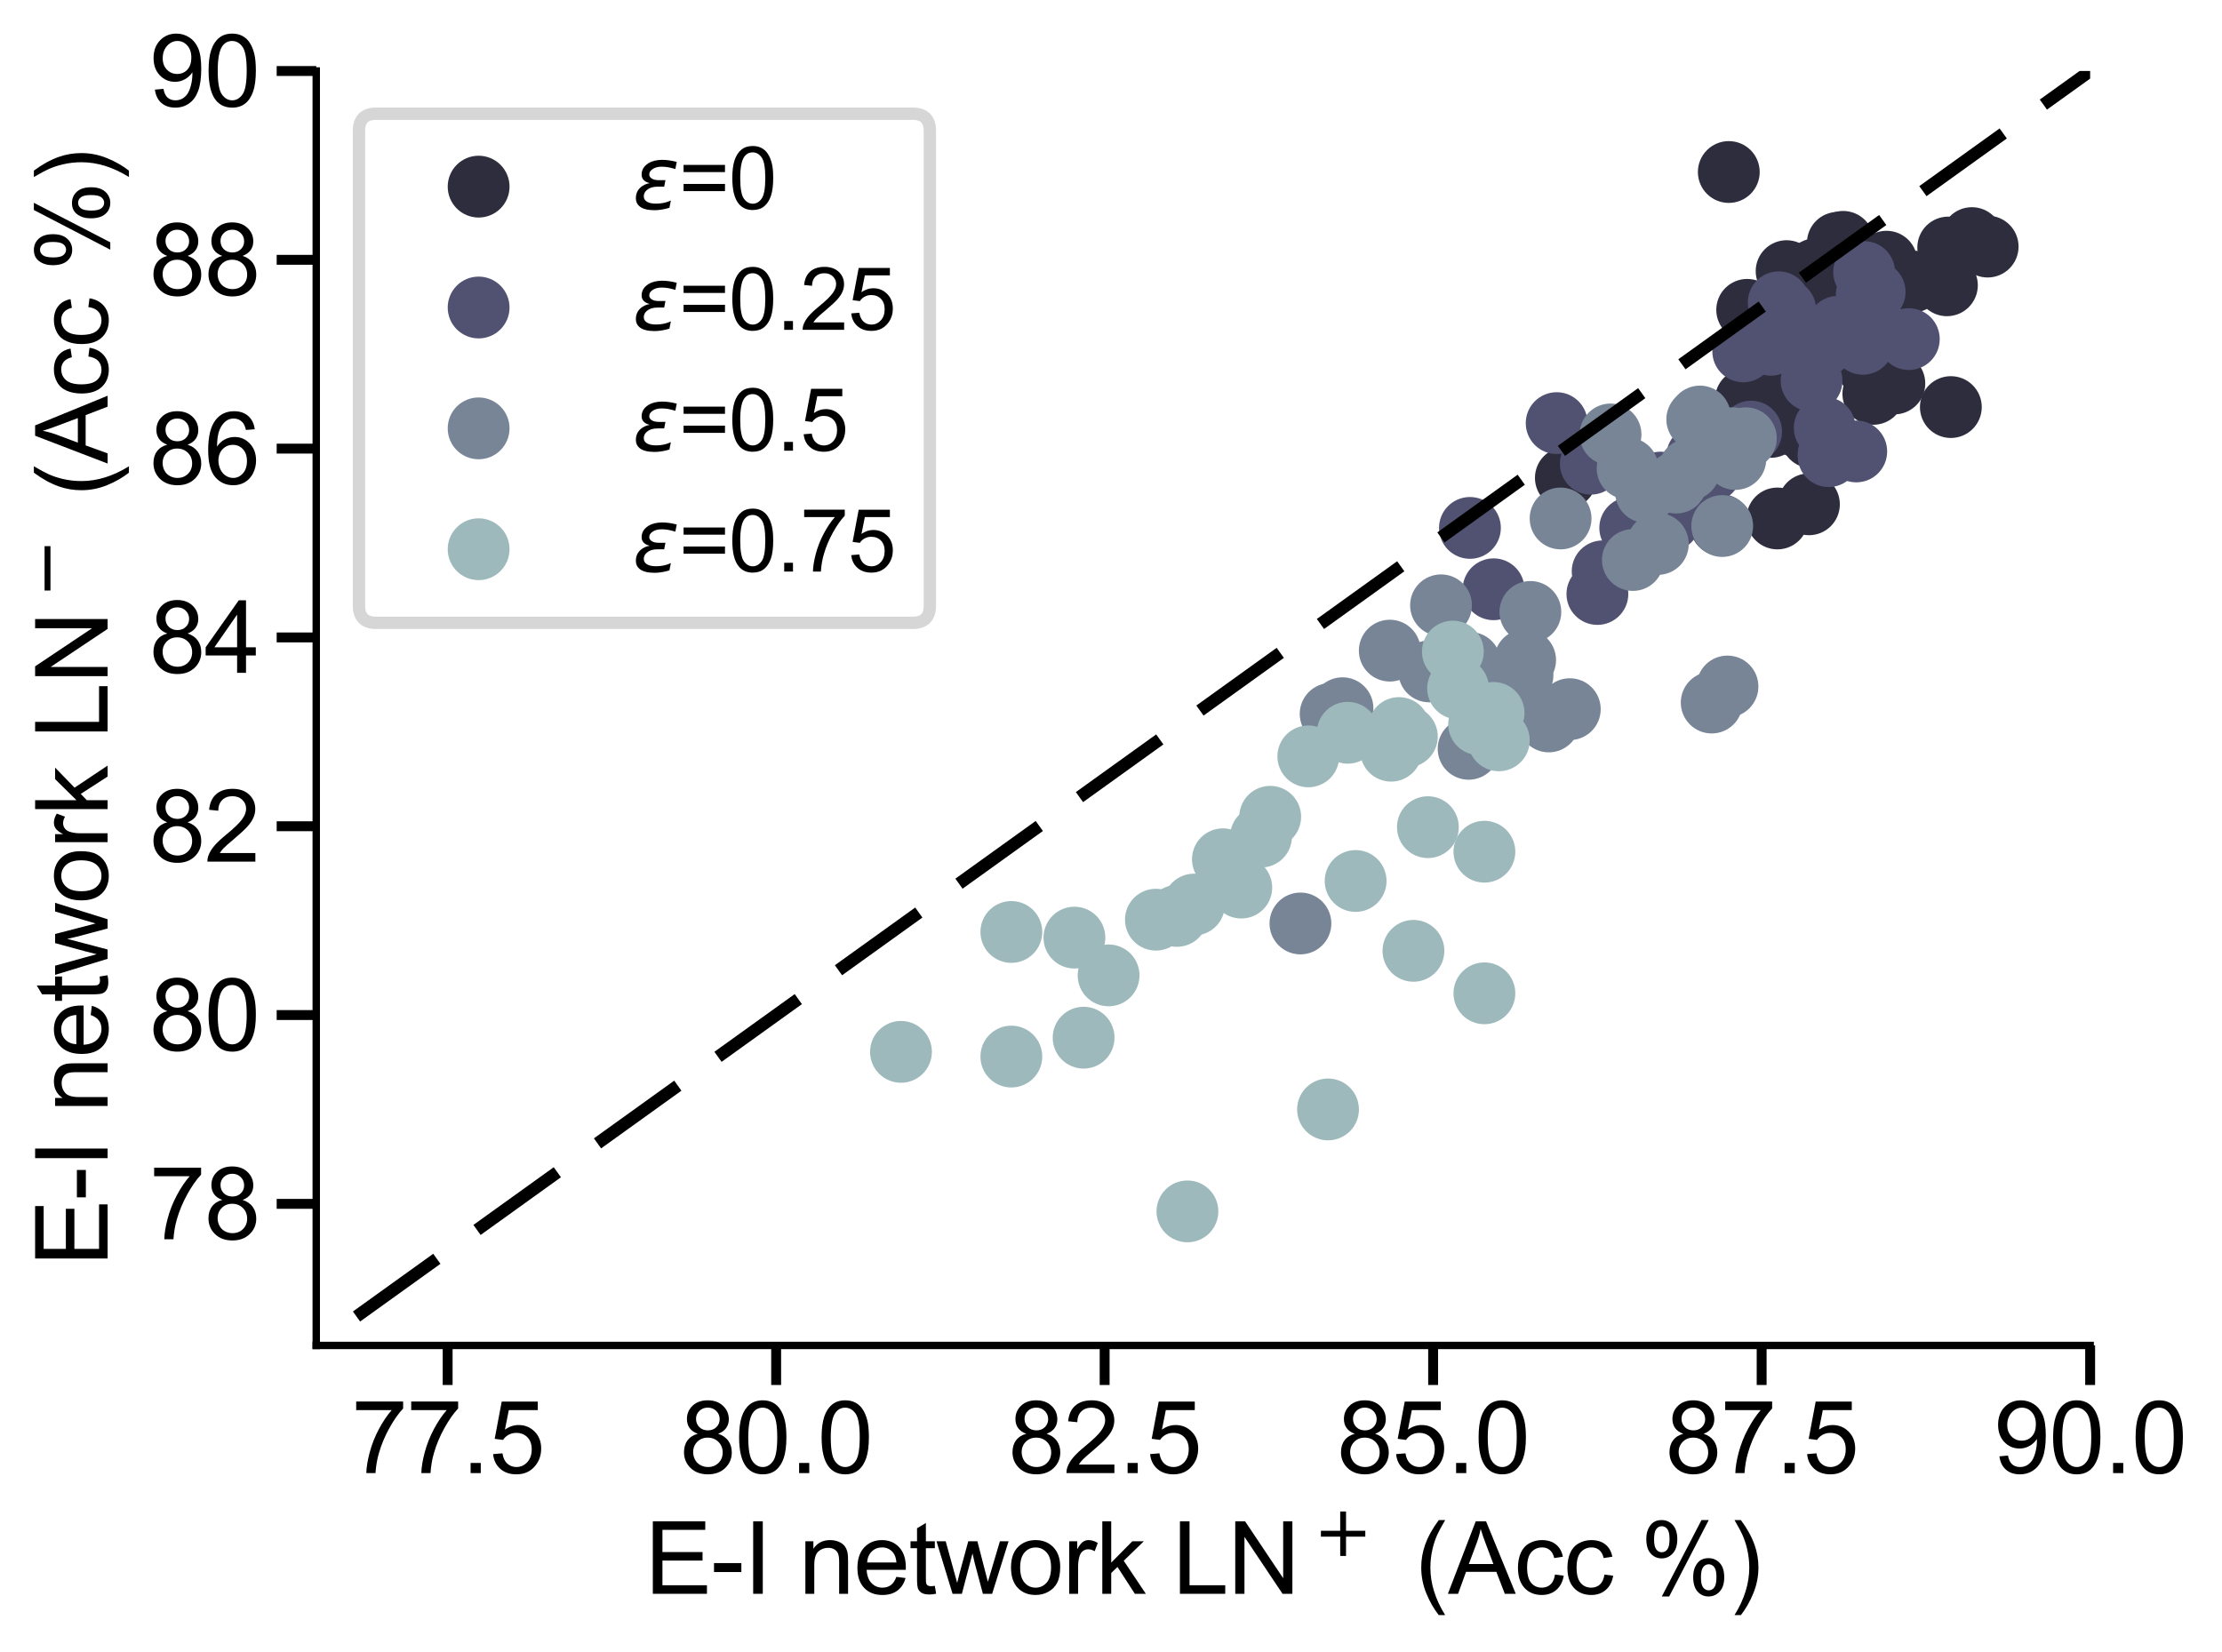 <?xml version="1.0" encoding="utf-8" standalone="no"?>
<!DOCTYPE svg PUBLIC "-//W3C//DTD SVG 1.1//EN"
  "http://www.w3.org/Graphics/SVG/1.1/DTD/svg11.dtd">
<svg xmlns:xlink="http://www.w3.org/1999/xlink" width="449.28pt" height="334.08pt" viewBox="0 0 449.28 334.08" xmlns="http://www.w3.org/2000/svg" version="1.1">
 <defs>
  <style type="text/css">*{stroke-linejoin: round; stroke-linecap: butt}</style>
 </defs>
 <g id="figure_1">
  <g id="patch_1">
   <path d="M 0 334.08 
L 449.28 334.08 
L 449.28 0 
L 0 0 
z
" style="fill: #ffffff"/>
  </g>
  <g id="axes_1">
   <g id="patch_2">
    <path d="M 63.944 272.089 
L 422.619 272.089 
L 422.619 14.358 
L 63.944 14.358 
z
" style="fill: #ffffff"/>
   </g>
   <g id="PathCollection_1">
    <defs>
     <path id="m71067074e0" d="M 0 5 
C 1.326 5 2.598 4.473 3.536 3.536 
C 4.473 2.598 5 1.326 5 0 
C 5 -1.326 4.473 -2.598 3.536 -3.536 
C 2.598 -4.473 1.326 -5 0 -5 
C -1.326 -5 -2.598 -4.473 -3.536 -3.536 
C -4.473 -2.598 -5 -1.326 -5 0 
C -5 1.326 -4.473 2.598 -3.536 3.536 
C -2.598 4.473 -1.326 5 0 5 
z
" style="stroke: #2d2d3e; stroke-width: 2.5"/>
    </defs>
    <g clip-path="url(#p2027bf8718)">
     <use xlink:href="#m71067074e0" x="349.556" y="34.785" style="fill: #2d2d3e; stroke: #2d2d3e; stroke-width: 2.5"/>
    </g>
   </g>
   <g id="PathCollection_2">
    <g clip-path="url(#p2027bf8718)">
     <use xlink:href="#m71067074e0" x="398.707" y="48.149" style="fill: #2d2d3e; stroke: #2d2d3e; stroke-width: 2.5"/>
    </g>
   </g>
   <g id="PathCollection_3">
    <g clip-path="url(#p2027bf8718)">
     <use xlink:href="#m71067074e0" x="372.67" y="48.913" style="fill: #2d2d3e; stroke: #2d2d3e; stroke-width: 2.5"/>
    </g>
   </g>
   <g id="PathCollection_4">
    <g clip-path="url(#p2027bf8718)">
     <use xlink:href="#m71067074e0" x="371.607" y="49.104" style="fill: #2d2d3e; stroke: #2d2d3e; stroke-width: 2.5"/>
    </g>
   </g>
   <g id="PathCollection_5">
    <g clip-path="url(#p2027bf8718)">
     <use xlink:href="#m71067074e0" x="401.896" y="49.867" style="fill: #2d2d3e; stroke: #2d2d3e; stroke-width: 2.5"/>
    </g>
   </g>
   <g id="PathCollection_6">
    <g clip-path="url(#p2027bf8718)">
     <use xlink:href="#m71067074e0" x="393.925" y="50.058" style="fill: #2d2d3e; stroke: #2d2d3e; stroke-width: 2.5"/>
    </g>
   </g>
   <g id="PathCollection_7">
    <g clip-path="url(#p2027bf8718)">
     <use xlink:href="#m71067074e0" x="381.438" y="52.922" style="fill: #2d2d3e; stroke: #2d2d3e; stroke-width: 2.5"/>
    </g>
   </g>
   <g id="PathCollection_8">
    <g clip-path="url(#p2027bf8718)">
     <use xlink:href="#m71067074e0" x="367.091" y="54.449" style="fill: #2d2d3e; stroke: #2d2d3e; stroke-width: 2.5"/>
    </g>
   </g>
   <g id="PathCollection_9">
    <g clip-path="url(#p2027bf8718)">
     <use xlink:href="#m71067074e0" x="361.246" y="54.831" style="fill: #2d2d3e; stroke: #2d2d3e; stroke-width: 2.5"/>
    </g>
   </g>
   <g id="PathCollection_10">
    <g clip-path="url(#p2027bf8718)">
     <use xlink:href="#m71067074e0" x="381.704" y="56.549" style="fill: #2d2d3e; stroke: #2d2d3e; stroke-width: 2.5"/>
    </g>
   </g>
   <g id="PathCollection_11">
    <g clip-path="url(#p2027bf8718)">
     <use xlink:href="#m71067074e0" x="386.752" y="56.931" style="fill: #2d2d3e; stroke: #2d2d3e; stroke-width: 2.5"/>
    </g>
   </g>
   <g id="PathCollection_12">
    <g clip-path="url(#p2027bf8718)">
     <use xlink:href="#m71067074e0" x="393.659" y="57.695" style="fill: #2d2d3e; stroke: #2d2d3e; stroke-width: 2.5"/>
    </g>
   </g>
   <g id="PathCollection_13">
    <g clip-path="url(#p2027bf8718)">
     <use xlink:href="#m71067074e0" x="372.139" y="62.086" style="fill: #2d2d3e; stroke: #2d2d3e; stroke-width: 2.5"/>
    </g>
   </g>
   <g id="PathCollection_14">
    <g clip-path="url(#p2027bf8718)">
     <use xlink:href="#m71067074e0" x="353.275" y="62.659" style="fill: #2d2d3e; stroke: #2d2d3e; stroke-width: 2.5"/>
    </g>
   </g>
   <g id="PathCollection_15">
    <g clip-path="url(#p2027bf8718)">
     <use xlink:href="#m71067074e0" x="377.984" y="74.686" style="fill: #2d2d3e; stroke: #2d2d3e; stroke-width: 2.5"/>
    </g>
   </g>
   <g id="PathCollection_16">
    <g clip-path="url(#p2027bf8718)">
     <use xlink:href="#m71067074e0" x="363.637" y="76.022" style="fill: #2d2d3e; stroke: #2d2d3e; stroke-width: 2.5"/>
    </g>
   </g>
   <g id="PathCollection_17">
    <g clip-path="url(#p2027bf8718)">
     <use xlink:href="#m71067074e0" x="355.932" y="76.404" style="fill: #2d2d3e; stroke: #2d2d3e; stroke-width: 2.5"/>
    </g>
   </g>
   <g id="PathCollection_18">
    <g clip-path="url(#p2027bf8718)">
     <use xlink:href="#m71067074e0" x="383.032" y="77.55" style="fill: #2d2d3e; stroke: #2d2d3e; stroke-width: 2.5"/>
    </g>
   </g>
   <g id="PathCollection_19">
    <g clip-path="url(#p2027bf8718)">
     <use xlink:href="#m71067074e0" x="363.903" y="77.741" style="fill: #2d2d3e; stroke: #2d2d3e; stroke-width: 2.5"/>
    </g>
   </g>
   <g id="PathCollection_20">
    <g clip-path="url(#p2027bf8718)">
     <use xlink:href="#m71067074e0" x="378.781" y="79.65" style="fill: #2d2d3e; stroke: #2d2d3e; stroke-width: 2.5"/>
    </g>
   </g>
   <g id="PathCollection_21">
    <g clip-path="url(#p2027bf8718)">
     <use xlink:href="#m71067074e0" x="353.009" y="80.795" style="fill: #2d2d3e; stroke: #2d2d3e; stroke-width: 2.5"/>
    </g>
   </g>
   <g id="PathCollection_22">
    <g clip-path="url(#p2027bf8718)">
     <use xlink:href="#m71067074e0" x="363.371" y="81.559" style="fill: #2d2d3e; stroke: #2d2d3e; stroke-width: 2.5"/>
    </g>
   </g>
   <g id="PathCollection_23">
    <g clip-path="url(#p2027bf8718)">
     <use xlink:href="#m71067074e0" x="394.456" y="82.323" style="fill: #2d2d3e; stroke: #2d2d3e; stroke-width: 2.5"/>
    </g>
   </g>
   <g id="PathCollection_24">
    <g clip-path="url(#p2027bf8718)">
     <use xlink:href="#m71067074e0" x="358.058" y="86.332" style="fill: #2d2d3e; stroke: #2d2d3e; stroke-width: 2.5"/>
    </g>
   </g>
   <g id="PathCollection_25">
    <g clip-path="url(#p2027bf8718)">
     <use xlink:href="#m71067074e0" x="363.637" y="86.332" style="fill: #2d2d3e; stroke: #2d2d3e; stroke-width: 2.5"/>
    </g>
   </g>
   <g id="PathCollection_26">
    <g clip-path="url(#p2027bf8718)">
     <use xlink:href="#m71067074e0" x="366.294" y="88.432" style="fill: #2d2d3e; stroke: #2d2d3e; stroke-width: 2.5"/>
    </g>
   </g>
   <g id="PathCollection_27">
    <g clip-path="url(#p2027bf8718)">
     <use xlink:href="#m71067074e0" x="316.611" y="96.641" style="fill: #2d2d3e; stroke: #2d2d3e; stroke-width: 2.5"/>
    </g>
   </g>
   <g id="PathCollection_28">
    <g clip-path="url(#p2027bf8718)">
     <use xlink:href="#m71067074e0" x="343.71" y="97.596" style="fill: #2d2d3e; stroke: #2d2d3e; stroke-width: 2.5"/>
    </g>
   </g>
   <g id="PathCollection_29">
    <g clip-path="url(#p2027bf8718)">
     <use xlink:href="#m71067074e0" x="365.762" y="101.987" style="fill: #2d2d3e; stroke: #2d2d3e; stroke-width: 2.5"/>
    </g>
   </g>
   <g id="PathCollection_30">
    <g clip-path="url(#p2027bf8718)">
     <use xlink:href="#m71067074e0" x="359.386" y="104.85" style="fill: #2d2d3e; stroke: #2d2d3e; stroke-width: 2.5"/>
    </g>
   </g>
   <g id="PathCollection_31">
    <defs>
     <path id="m9e69bc0f72" d="M 0 5 
C 1.326 5 2.598 4.473 3.536 3.536 
C 4.473 2.598 5 1.326 5 0 
C 5 -1.326 4.473 -2.598 3.536 -3.536 
C 2.598 -4.473 1.326 -5 0 -5 
C -1.326 -5 -2.598 -4.473 -3.536 -3.536 
C -4.473 -2.598 -5 -1.326 -5 0 
C -5 1.326 -4.473 2.598 -3.536 3.536 
C -2.598 4.473 -1.326 5 0 5 
z
" style="stroke: #515171; stroke-width: 2.5"/>
    </defs>
    <g clip-path="url(#p2027bf8718)">
     <use xlink:href="#m9e69bc0f72" x="376.921" y="55.022" style="fill: #515171; stroke: #515171; stroke-width: 2.5"/>
    </g>
   </g>
   <g id="PathCollection_32">
    <g clip-path="url(#p2027bf8718)">
     <use xlink:href="#m9e69bc0f72" x="379.047" y="59.031" style="fill: #515171; stroke: #515171; stroke-width: 2.5"/>
    </g>
   </g>
   <g id="PathCollection_33">
    <g clip-path="url(#p2027bf8718)">
     <use xlink:href="#m9e69bc0f72" x="377.453" y="59.604" style="fill: #515171; stroke: #515171; stroke-width: 2.5"/>
    </g>
   </g>
   <g id="PathCollection_34">
    <g clip-path="url(#p2027bf8718)">
     <use xlink:href="#m9e69bc0f72" x="359.652" y="61.131" style="fill: #515171; stroke: #515171; stroke-width: 2.5"/>
    </g>
   </g>
   <g id="PathCollection_35">
    <g clip-path="url(#p2027bf8718)">
     <use xlink:href="#m9e69bc0f72" x="360.98" y="62.659" style="fill: #515171; stroke: #515171; stroke-width: 2.5"/>
    </g>
   </g>
   <g id="PathCollection_36">
    <g clip-path="url(#p2027bf8718)">
     <use xlink:href="#m9e69bc0f72" x="371.607" y="66.095" style="fill: #515171; stroke: #515171; stroke-width: 2.5"/>
    </g>
   </g>
   <g id="PathCollection_37">
    <g clip-path="url(#p2027bf8718)">
     <use xlink:href="#m9e69bc0f72" x="385.954" y="68.577" style="fill: #515171; stroke: #515171; stroke-width: 2.5"/>
    </g>
   </g>
   <g id="PathCollection_38">
    <g clip-path="url(#p2027bf8718)">
     <use xlink:href="#m9e69bc0f72" x="376.655" y="69.531" style="fill: #515171; stroke: #515171; stroke-width: 2.5"/>
    </g>
   </g>
   <g id="PathCollection_39">
    <g clip-path="url(#p2027bf8718)">
     <use xlink:href="#m9e69bc0f72" x="358.058" y="69.722" style="fill: #515171; stroke: #515171; stroke-width: 2.5"/>
    </g>
   </g>
   <g id="PathCollection_40">
    <g clip-path="url(#p2027bf8718)">
     <use xlink:href="#m9e69bc0f72" x="368.419" y="70.104" style="fill: #515171; stroke: #515171; stroke-width: 2.5"/>
    </g>
   </g>
   <g id="PathCollection_41">
    <g clip-path="url(#p2027bf8718)">
     <use xlink:href="#m9e69bc0f72" x="352.478" y="71.059" style="fill: #515171; stroke: #515171; stroke-width: 2.5"/>
    </g>
   </g>
   <g id="PathCollection_42">
    <g clip-path="url(#p2027bf8718)">
     <use xlink:href="#m9e69bc0f72" x="366.294" y="76.977" style="fill: #515171; stroke: #515171; stroke-width: 2.5"/>
    </g>
   </g>
   <g id="PathCollection_43">
    <g clip-path="url(#p2027bf8718)">
     <use xlink:href="#m9e69bc0f72" x="314.751" y="85.568" style="fill: #515171; stroke: #515171; stroke-width: 2.5"/>
    </g>
   </g>
   <g id="PathCollection_44">
    <g clip-path="url(#p2027bf8718)">
     <use xlink:href="#m9e69bc0f72" x="368.951" y="86.523" style="fill: #515171; stroke: #515171; stroke-width: 2.5"/>
    </g>
   </g>
   <g id="PathCollection_45">
    <g clip-path="url(#p2027bf8718)">
     <use xlink:href="#m9e69bc0f72" x="354.072" y="87.286" style="fill: #515171; stroke: #515171; stroke-width: 2.5"/>
    </g>
   </g>
   <g id="PathCollection_46">
    <g clip-path="url(#p2027bf8718)">
     <use xlink:href="#m9e69bc0f72" x="375.327" y="91.295" style="fill: #515171; stroke: #515171; stroke-width: 2.5"/>
    </g>
   </g>
   <g id="PathCollection_47">
    <g clip-path="url(#p2027bf8718)">
     <use xlink:href="#m9e69bc0f72" x="369.748" y="91.868" style="fill: #515171; stroke: #515171; stroke-width: 2.5"/>
    </g>
   </g>
   <g id="PathCollection_48">
    <g clip-path="url(#p2027bf8718)">
     <use xlink:href="#m9e69bc0f72" x="369.748" y="92.25" style="fill: #515171; stroke: #515171; stroke-width: 2.5"/>
    </g>
   </g>
   <g id="PathCollection_49">
    <g clip-path="url(#p2027bf8718)">
     <use xlink:href="#m9e69bc0f72" x="343.179" y="92.25" style="fill: #515171; stroke: #515171; stroke-width: 2.5"/>
    </g>
   </g>
   <g id="PathCollection_50">
    <g clip-path="url(#p2027bf8718)">
     <use xlink:href="#m9e69bc0f72" x="321.659" y="93.777" style="fill: #515171; stroke: #515171; stroke-width: 2.5"/>
    </g>
   </g>
   <g id="PathCollection_51">
    <g clip-path="url(#p2027bf8718)">
     <use xlink:href="#m9e69bc0f72" x="345.836" y="95.305" style="fill: #515171; stroke: #515171; stroke-width: 2.5"/>
    </g>
   </g>
   <g id="PathCollection_52">
    <g clip-path="url(#p2027bf8718)">
     <use xlink:href="#m9e69bc0f72" x="335.74" y="97.596" style="fill: #515171; stroke: #515171; stroke-width: 2.5"/>
    </g>
   </g>
   <g id="PathCollection_53">
    <g clip-path="url(#p2027bf8718)">
     <use xlink:href="#m9e69bc0f72" x="337.334" y="101.414" style="fill: #515171; stroke: #515171; stroke-width: 2.5"/>
    </g>
   </g>
   <g id="PathCollection_54">
    <g clip-path="url(#p2027bf8718)">
     <use xlink:href="#m9e69bc0f72" x="337.6" y="105.232" style="fill: #515171; stroke: #515171; stroke-width: 2.5"/>
    </g>
   </g>
   <g id="PathCollection_55">
    <g clip-path="url(#p2027bf8718)">
     <use xlink:href="#m9e69bc0f72" x="347.961" y="106.187" style="fill: #515171; stroke: #515171; stroke-width: 2.5"/>
    </g>
   </g>
   <g id="PathCollection_56">
    <g clip-path="url(#p2027bf8718)">
     <use xlink:href="#m9e69bc0f72" x="297.216" y="106.759" style="fill: #515171; stroke: #515171; stroke-width: 2.5"/>
    </g>
   </g>
   <g id="PathCollection_57">
    <g clip-path="url(#p2027bf8718)">
     <use xlink:href="#m9e69bc0f72" x="329.629" y="106.759" style="fill: #515171; stroke: #515171; stroke-width: 2.5"/>
    </g>
   </g>
   <g id="PathCollection_58">
    <g clip-path="url(#p2027bf8718)">
     <use xlink:href="#m9e69bc0f72" x="324.05" y="115.541" style="fill: #515171; stroke: #515171; stroke-width: 2.5"/>
    </g>
   </g>
   <g id="PathCollection_59">
    <g clip-path="url(#p2027bf8718)">
     <use xlink:href="#m9e69bc0f72" x="301.998" y="119.169" style="fill: #515171; stroke: #515171; stroke-width: 2.5"/>
    </g>
   </g>
   <g id="PathCollection_60">
    <g clip-path="url(#p2027bf8718)">
     <use xlink:href="#m9e69bc0f72" x="322.987" y="120.123" style="fill: #515171; stroke: #515171; stroke-width: 2.5"/>
    </g>
   </g>
   <g id="PathCollection_61">
    <defs>
     <path id="m1f611b0f6f" d="M 0 5 
C 1.326 5 2.598 4.473 3.536 3.536 
C 4.473 2.598 5 1.326 5 0 
C 5 -1.326 4.473 -2.598 3.536 -3.536 
C 2.598 -4.473 1.326 -5 0 -5 
C -1.326 -5 -2.598 -4.473 -3.536 -3.536 
C -4.473 -2.598 -5 -1.326 -5 0 
C -5 1.326 -4.473 2.598 -3.536 3.536 
C -2.598 4.473 -1.326 5 0 5 
z
" style="stroke: #778597; stroke-width: 2.5"/>
    </defs>
    <g clip-path="url(#p2027bf8718)">
     <use xlink:href="#m1f611b0f6f" x="343.71" y="84.232" style="fill: #778597; stroke: #778597; stroke-width: 2.5"/>
    </g>
   </g>
   <g id="PathCollection_62">
    <g clip-path="url(#p2027bf8718)">
     <use xlink:href="#m1f611b0f6f" x="343.179" y="84.804" style="fill: #778597; stroke: #778597; stroke-width: 2.5"/>
    </g>
   </g>
   <g id="PathCollection_63">
    <g clip-path="url(#p2027bf8718)">
     <use xlink:href="#m1f611b0f6f" x="325.644" y="87.859" style="fill: #778597; stroke: #778597; stroke-width: 2.5"/>
    </g>
   </g>
   <g id="PathCollection_64">
    <g clip-path="url(#p2027bf8718)">
     <use xlink:href="#m1f611b0f6f" x="353.009" y="88.623" style="fill: #778597; stroke: #778597; stroke-width: 2.5"/>
    </g>
   </g>
   <g id="PathCollection_65">
    <g clip-path="url(#p2027bf8718)">
     <use xlink:href="#m1f611b0f6f" x="350.353" y="88.623" style="fill: #778597; stroke: #778597; stroke-width: 2.5"/>
    </g>
   </g>
   <g id="PathCollection_66">
    <g clip-path="url(#p2027bf8718)">
     <use xlink:href="#m1f611b0f6f" x="350.618" y="89.195" style="fill: #778597; stroke: #778597; stroke-width: 2.5"/>
    </g>
   </g>
   <g id="PathCollection_67">
    <g clip-path="url(#p2027bf8718)">
     <use xlink:href="#m1f611b0f6f" x="350.884" y="92.823" style="fill: #778597; stroke: #778597; stroke-width: 2.5"/>
    </g>
   </g>
   <g id="PathCollection_68">
    <g clip-path="url(#p2027bf8718)">
     <use xlink:href="#m1f611b0f6f" x="329.098" y="94.732" style="fill: #778597; stroke: #778597; stroke-width: 2.5"/>
    </g>
   </g>
   <g id="PathCollection_69">
    <g clip-path="url(#p2027bf8718)">
     <use xlink:href="#m1f611b0f6f" x="341.585" y="94.923" style="fill: #778597; stroke: #778597; stroke-width: 2.5"/>
    </g>
   </g>
   <g id="PathCollection_70">
    <g clip-path="url(#p2027bf8718)">
     <use xlink:href="#m1f611b0f6f" x="338.928" y="97.596" style="fill: #778597; stroke: #778597; stroke-width: 2.5"/>
    </g>
   </g>
   <g id="PathCollection_71">
    <g clip-path="url(#p2027bf8718)">
     <use xlink:href="#m1f611b0f6f" x="332.817" y="99.505" style="fill: #778597; stroke: #778597; stroke-width: 2.5"/>
    </g>
   </g>
   <g id="PathCollection_72">
    <g clip-path="url(#p2027bf8718)">
     <use xlink:href="#m1f611b0f6f" x="315.548" y="104.85" style="fill: #778597; stroke: #778597; stroke-width: 2.5"/>
    </g>
   </g>
   <g id="PathCollection_73">
    <g clip-path="url(#p2027bf8718)">
     <use xlink:href="#m1f611b0f6f" x="348.227" y="106.378" style="fill: #778597; stroke: #778597; stroke-width: 2.5"/>
    </g>
   </g>
   <g id="PathCollection_74">
    <g clip-path="url(#p2027bf8718)">
     <use xlink:href="#m1f611b0f6f" x="335.209" y="110.005" style="fill: #778597; stroke: #778597; stroke-width: 2.5"/>
    </g>
   </g>
   <g id="PathCollection_75">
    <g clip-path="url(#p2027bf8718)">
     <use xlink:href="#m1f611b0f6f" x="330.161" y="113.25" style="fill: #778597; stroke: #778597; stroke-width: 2.5"/>
    </g>
   </g>
   <g id="PathCollection_76">
    <g clip-path="url(#p2027bf8718)">
     <use xlink:href="#m1f611b0f6f" x="291.37" y="122.414" style="fill: #778597; stroke: #778597; stroke-width: 2.5"/>
    </g>
   </g>
   <g id="PathCollection_77">
    <g clip-path="url(#p2027bf8718)">
     <use xlink:href="#m1f611b0f6f" x="309.437" y="123.751" style="fill: #778597; stroke: #778597; stroke-width: 2.5"/>
    </g>
   </g>
   <g id="PathCollection_78">
    <g clip-path="url(#p2027bf8718)">
     <use xlink:href="#m1f611b0f6f" x="281.009" y="131.578" style="fill: #778597; stroke: #778597; stroke-width: 2.5"/>
    </g>
   </g>
   <g id="PathCollection_79">
    <g clip-path="url(#p2027bf8718)">
     <use xlink:href="#m1f611b0f6f" x="308.374" y="133.487" style="fill: #778597; stroke: #778597; stroke-width: 2.5"/>
    </g>
   </g>
   <g id="PathCollection_80">
    <g clip-path="url(#p2027bf8718)">
     <use xlink:href="#m1f611b0f6f" x="297.216" y="134.06" style="fill: #778597; stroke: #778597; stroke-width: 2.5"/>
    </g>
   </g>
   <g id="PathCollection_81">
    <g clip-path="url(#p2027bf8718)">
     <use xlink:href="#m1f611b0f6f" x="288.979" y="135.778" style="fill: #778597; stroke: #778597; stroke-width: 2.5"/>
    </g>
   </g>
   <g id="PathCollection_82">
    <g clip-path="url(#p2027bf8718)">
     <use xlink:href="#m1f611b0f6f" x="307.843" y="136.542" style="fill: #778597; stroke: #778597; stroke-width: 2.5"/>
    </g>
   </g>
   <g id="PathCollection_83">
    <g clip-path="url(#p2027bf8718)">
     <use xlink:href="#m1f611b0f6f" x="349.29" y="138.833" style="fill: #778597; stroke: #778597; stroke-width: 2.5"/>
    </g>
   </g>
   <g id="PathCollection_84">
    <g clip-path="url(#p2027bf8718)">
     <use xlink:href="#m1f611b0f6f" x="346.102" y="142.078" style="fill: #778597; stroke: #778597; stroke-width: 2.5"/>
    </g>
   </g>
   <g id="PathCollection_85">
    <g clip-path="url(#p2027bf8718)">
     <use xlink:href="#m1f611b0f6f" x="271.444" y="143.224" style="fill: #778597; stroke: #778597; stroke-width: 2.5"/>
    </g>
   </g>
   <g id="PathCollection_86">
    <g clip-path="url(#p2027bf8718)">
     <use xlink:href="#m1f611b0f6f" x="317.408" y="143.415" style="fill: #778597; stroke: #778597; stroke-width: 2.5"/>
    </g>
   </g>
   <g id="PathCollection_87">
    <g clip-path="url(#p2027bf8718)">
     <use xlink:href="#m1f611b0f6f" x="269.053" y="144.369" style="fill: #778597; stroke: #778597; stroke-width: 2.5"/>
    </g>
   </g>
   <g id="PathCollection_88">
    <g clip-path="url(#p2027bf8718)">
     <use xlink:href="#m1f611b0f6f" x="313.157" y="145.896" style="fill: #778597; stroke: #778597; stroke-width: 2.5"/>
    </g>
   </g>
   <g id="PathCollection_89">
    <g clip-path="url(#p2027bf8718)">
     <use xlink:href="#m1f611b0f6f" x="296.95" y="151.433" style="fill: #778597; stroke: #778597; stroke-width: 2.5"/>
    </g>
   </g>
   <g id="PathCollection_90">
    <g clip-path="url(#p2027bf8718)">
     <use xlink:href="#m1f611b0f6f" x="262.942" y="186.752" style="fill: #778597; stroke: #778597; stroke-width: 2.5"/>
    </g>
   </g>
   <g id="PathCollection_91">
    <defs>
     <path id="m0be278e23d" d="M 0 5 
C 1.326 5 2.598 4.473 3.536 3.536 
C 4.473 2.598 5 1.326 5 0 
C 5 -1.326 4.473 -2.598 3.536 -3.536 
C 2.598 -4.473 1.326 -5 0 -5 
C -1.326 -5 -2.598 -4.473 -3.536 -3.536 
C -4.473 -2.598 -5 -1.326 -5 0 
C -5 1.326 -4.473 2.598 -3.536 3.536 
C -2.598 4.473 -1.326 5 0 5 
z
" style="stroke: #9db9bc; stroke-width: 2.5"/>
    </defs>
    <g clip-path="url(#p2027bf8718)">
     <use xlink:href="#m0be278e23d" x="293.762" y="131.769" style="fill: #9db9bc; stroke: #9db9bc; stroke-width: 2.5"/>
    </g>
   </g>
   <g id="PathCollection_92">
    <g clip-path="url(#p2027bf8718)">
     <use xlink:href="#m0be278e23d" x="294.824" y="139.214" style="fill: #9db9bc; stroke: #9db9bc; stroke-width: 2.5"/>
    </g>
   </g>
   <g id="PathCollection_93">
    <g clip-path="url(#p2027bf8718)">
     <use xlink:href="#m0be278e23d" x="301.998" y="144.178" style="fill: #9db9bc; stroke: #9db9bc; stroke-width: 2.5"/>
    </g>
   </g>
   <g id="PathCollection_94">
    <g clip-path="url(#p2027bf8718)">
     <use xlink:href="#m0be278e23d" x="299.075" y="146.469" style="fill: #9db9bc; stroke: #9db9bc; stroke-width: 2.5"/>
    </g>
   </g>
   <g id="PathCollection_95">
    <g clip-path="url(#p2027bf8718)">
     <use xlink:href="#m0be278e23d" x="282.869" y="147.233" style="fill: #9db9bc; stroke: #9db9bc; stroke-width: 2.5"/>
    </g>
   </g>
   <g id="PathCollection_96">
    <g clip-path="url(#p2027bf8718)">
     <use xlink:href="#m0be278e23d" x="272.507" y="148.187" style="fill: #9db9bc; stroke: #9db9bc; stroke-width: 2.5"/>
    </g>
   </g>
   <g id="PathCollection_97">
    <g clip-path="url(#p2027bf8718)">
     <use xlink:href="#m0be278e23d" x="284.463" y="148.951" style="fill: #9db9bc; stroke: #9db9bc; stroke-width: 2.5"/>
    </g>
   </g>
   <g id="PathCollection_98">
    <g clip-path="url(#p2027bf8718)">
     <use xlink:href="#m0be278e23d" x="303.061" y="149.715" style="fill: #9db9bc; stroke: #9db9bc; stroke-width: 2.5"/>
    </g>
   </g>
   <g id="PathCollection_99">
    <g clip-path="url(#p2027bf8718)">
     <use xlink:href="#m0be278e23d" x="281.274" y="151.815" style="fill: #9db9bc; stroke: #9db9bc; stroke-width: 2.5"/>
    </g>
   </g>
   <g id="PathCollection_100">
    <g clip-path="url(#p2027bf8718)">
     <use xlink:href="#m0be278e23d" x="264.536" y="152.96" style="fill: #9db9bc; stroke: #9db9bc; stroke-width: 2.5"/>
    </g>
   </g>
   <g id="PathCollection_101">
    <g clip-path="url(#p2027bf8718)">
     <use xlink:href="#m0be278e23d" x="256.831" y="165.179" style="fill: #9db9bc; stroke: #9db9bc; stroke-width: 2.5"/>
    </g>
   </g>
   <g id="PathCollection_102">
    <g clip-path="url(#p2027bf8718)">
     <use xlink:href="#m0be278e23d" x="288.714" y="167.279" style="fill: #9db9bc; stroke: #9db9bc; stroke-width: 2.5"/>
    </g>
   </g>
   <g id="PathCollection_103">
    <g clip-path="url(#p2027bf8718)">
     <use xlink:href="#m0be278e23d" x="254.972" y="169.188" style="fill: #9db9bc; stroke: #9db9bc; stroke-width: 2.5"/>
    </g>
   </g>
   <g id="PathCollection_104">
    <g clip-path="url(#p2027bf8718)">
     <use xlink:href="#m0be278e23d" x="300.138" y="172.242" style="fill: #9db9bc; stroke: #9db9bc; stroke-width: 2.5"/>
    </g>
   </g>
   <g id="PathCollection_105">
    <g clip-path="url(#p2027bf8718)">
     <use xlink:href="#m0be278e23d" x="247.267" y="173.77" style="fill: #9db9bc; stroke: #9db9bc; stroke-width: 2.5"/>
    </g>
   </g>
   <g id="PathCollection_106">
    <g clip-path="url(#p2027bf8718)">
     <use xlink:href="#m0be278e23d" x="274.101" y="178.161" style="fill: #9db9bc; stroke: #9db9bc; stroke-width: 2.5"/>
    </g>
   </g>
   <g id="PathCollection_107">
    <g clip-path="url(#p2027bf8718)">
     <use xlink:href="#m0be278e23d" x="250.986" y="179.497" style="fill: #9db9bc; stroke: #9db9bc; stroke-width: 2.5"/>
    </g>
   </g>
   <g id="PathCollection_108">
    <g clip-path="url(#p2027bf8718)">
     <use xlink:href="#m0be278e23d" x="241.422" y="182.933" style="fill: #9db9bc; stroke: #9db9bc; stroke-width: 2.5"/>
    </g>
   </g>
   <g id="PathCollection_109">
    <g clip-path="url(#p2027bf8718)">
     <use xlink:href="#m0be278e23d" x="237.968" y="185.224" style="fill: #9db9bc; stroke: #9db9bc; stroke-width: 2.5"/>
    </g>
   </g>
   <g id="PathCollection_110">
    <g clip-path="url(#p2027bf8718)">
     <use xlink:href="#m0be278e23d" x="233.717" y="185.988" style="fill: #9db9bc; stroke: #9db9bc; stroke-width: 2.5"/>
    </g>
   </g>
   <g id="PathCollection_111">
    <g clip-path="url(#p2027bf8718)">
     <use xlink:href="#m0be278e23d" x="204.491" y="188.47" style="fill: #9db9bc; stroke: #9db9bc; stroke-width: 2.5"/>
    </g>
   </g>
   <g id="PathCollection_112">
    <g clip-path="url(#p2027bf8718)">
     <use xlink:href="#m0be278e23d" x="217.244" y="189.615" style="fill: #9db9bc; stroke: #9db9bc; stroke-width: 2.5"/>
    </g>
   </g>
   <g id="PathCollection_113">
    <g clip-path="url(#p2027bf8718)">
     <use xlink:href="#m0be278e23d" x="285.791" y="192.288" style="fill: #9db9bc; stroke: #9db9bc; stroke-width: 2.5"/>
    </g>
   </g>
   <g id="PathCollection_114">
    <g clip-path="url(#p2027bf8718)">
     <use xlink:href="#m0be278e23d" x="224.152" y="197.252" style="fill: #9db9bc; stroke: #9db9bc; stroke-width: 2.5"/>
    </g>
   </g>
   <g id="PathCollection_115">
    <g clip-path="url(#p2027bf8718)">
     <use xlink:href="#m0be278e23d" x="300.138" y="200.879" style="fill: #9db9bc; stroke: #9db9bc; stroke-width: 2.5"/>
    </g>
   </g>
   <g id="PathCollection_116">
    <g clip-path="url(#p2027bf8718)">
     <use xlink:href="#m0be278e23d" x="219.104" y="209.852" style="fill: #9db9bc; stroke: #9db9bc; stroke-width: 2.5"/>
    </g>
   </g>
   <g id="PathCollection_117">
    <g clip-path="url(#p2027bf8718)">
     <use xlink:href="#m0be278e23d" x="182.174" y="212.716" style="fill: #9db9bc; stroke: #9db9bc; stroke-width: 2.5"/>
    </g>
   </g>
   <g id="PathCollection_118">
    <g clip-path="url(#p2027bf8718)">
     <use xlink:href="#m0be278e23d" x="204.491" y="213.67" style="fill: #9db9bc; stroke: #9db9bc; stroke-width: 2.5"/>
    </g>
   </g>
   <g id="PathCollection_119">
    <g clip-path="url(#p2027bf8718)">
     <use xlink:href="#m0be278e23d" x="268.522" y="224.361" style="fill: #9db9bc; stroke: #9db9bc; stroke-width: 2.5"/>
    </g>
   </g>
   <g id="PathCollection_120">
    <g clip-path="url(#p2027bf8718)">
     <use xlink:href="#m0be278e23d" x="240.093" y="244.98" style="fill: #9db9bc; stroke: #9db9bc; stroke-width: 2.5"/>
    </g>
   </g>
   <g id="matplotlib.axis_1">
    <g id="xtick_1">
     <g id="line2d_1">
      <defs>
       <path id="m1b69127461" d="M 0 0 
L 0 8 
" style="stroke: #000000; stroke-width: 2"/>
      </defs>
      <g>
       <use xlink:href="#m1b69127461" x="90.512" y="272.089" style="stroke: #000000; stroke-width: 2"/>
      </g>
     </g>
     <g id="text_1">
      <!-- 77.5 -->
      <g transform="translate(71.051 297.905)scale(0.2 -0.2)">
       <defs>
        <path id="ArialMT-37" d="M 303 3981 
L 303 4522 
L 3269 4522 
L 3269 4084 
Q 2831 3619 2401 2847 
Q 1972 2075 1738 1259 
Q 1569 684 1522 0 
L 944 0 
Q 953 541 1156 1306 
Q 1359 2072 1739 2783 
Q 2119 3494 2547 3981 
L 303 3981 
z
" transform="scale(0.016)"/>
        <path id="ArialMT-2e" d="M 581 0 
L 581 641 
L 1222 641 
L 1222 0 
L 581 0 
z
" transform="scale(0.016)"/>
        <path id="ArialMT-35" d="M 266 1200 
L 856 1250 
Q 922 819 1161 601 
Q 1400 384 1738 384 
Q 2144 384 2425 690 
Q 2706 997 2706 1503 
Q 2706 1984 2436 2262 
Q 2166 2541 1728 2541 
Q 1456 2541 1237 2417 
Q 1019 2294 894 2097 
L 366 2166 
L 809 4519 
L 3088 4519 
L 3088 3981 
L 1259 3981 
L 1013 2750 
Q 1425 3038 1878 3038 
Q 2478 3038 2890 2622 
Q 3303 2206 3303 1553 
Q 3303 931 2941 478 
Q 2500 -78 1738 -78 
Q 1113 -78 717 272 
Q 322 622 266 1200 
z
" transform="scale(0.016)"/>
       </defs>
       <use xlink:href="#ArialMT-37"/>
       <use xlink:href="#ArialMT-37" x="55.615"/>
       <use xlink:href="#ArialMT-2e" x="111.23"/>
       <use xlink:href="#ArialMT-35" x="139.014"/>
      </g>
     </g>
    </g>
    <g id="xtick_2">
     <g id="line2d_2">
      <g>
       <use xlink:href="#m1b69127461" x="156.934" y="272.089" style="stroke: #000000; stroke-width: 2"/>
      </g>
     </g>
     <g id="text_2">
      <!-- 80.0 -->
      <g transform="translate(137.473 297.905)scale(0.2 -0.2)">
       <defs>
        <path id="ArialMT-38" d="M 1131 2484 
Q 781 2613 612 2850 
Q 444 3088 444 3419 
Q 444 3919 803 4259 
Q 1163 4600 1759 4600 
Q 2359 4600 2725 4251 
Q 3091 3903 3091 3403 
Q 3091 3084 2923 2848 
Q 2756 2613 2416 2484 
Q 2838 2347 3058 2040 
Q 3278 1734 3278 1309 
Q 3278 722 2862 322 
Q 2447 -78 1769 -78 
Q 1091 -78 675 323 
Q 259 725 259 1325 
Q 259 1772 486 2073 
Q 713 2375 1131 2484 
z
M 1019 3438 
Q 1019 3113 1228 2906 
Q 1438 2700 1772 2700 
Q 2097 2700 2305 2904 
Q 2513 3109 2513 3406 
Q 2513 3716 2298 3927 
Q 2084 4138 1766 4138 
Q 1444 4138 1231 3931 
Q 1019 3725 1019 3438 
z
M 838 1322 
Q 838 1081 952 856 
Q 1066 631 1291 507 
Q 1516 384 1775 384 
Q 2178 384 2440 643 
Q 2703 903 2703 1303 
Q 2703 1709 2433 1975 
Q 2163 2241 1756 2241 
Q 1359 2241 1098 1978 
Q 838 1716 838 1322 
z
" transform="scale(0.016)"/>
        <path id="ArialMT-30" d="M 266 2259 
Q 266 3072 433 3567 
Q 600 4063 929 4331 
Q 1259 4600 1759 4600 
Q 2128 4600 2406 4451 
Q 2684 4303 2865 4023 
Q 3047 3744 3150 3342 
Q 3253 2941 3253 2259 
Q 3253 1453 3087 958 
Q 2922 463 2592 192 
Q 2263 -78 1759 -78 
Q 1097 -78 719 397 
Q 266 969 266 2259 
z
M 844 2259 
Q 844 1131 1108 757 
Q 1372 384 1759 384 
Q 2147 384 2411 759 
Q 2675 1134 2675 2259 
Q 2675 3391 2411 3762 
Q 2147 4134 1753 4134 
Q 1366 4134 1134 3806 
Q 844 3388 844 2259 
z
" transform="scale(0.016)"/>
       </defs>
       <use xlink:href="#ArialMT-38"/>
       <use xlink:href="#ArialMT-30" x="55.615"/>
       <use xlink:href="#ArialMT-2e" x="111.23"/>
       <use xlink:href="#ArialMT-30" x="139.014"/>
      </g>
     </g>
    </g>
    <g id="xtick_3">
     <g id="line2d_3">
      <g>
       <use xlink:href="#m1b69127461" x="223.355" y="272.089" style="stroke: #000000; stroke-width: 2"/>
      </g>
     </g>
     <g id="text_3">
      <!-- 82.5 -->
      <g transform="translate(203.894 297.905)scale(0.2 -0.2)">
       <defs>
        <path id="ArialMT-32" d="M 3222 541 
L 3222 0 
L 194 0 
Q 188 203 259 391 
Q 375 700 629 1000 
Q 884 1300 1366 1694 
Q 2113 2306 2375 2664 
Q 2638 3022 2638 3341 
Q 2638 3675 2398 3904 
Q 2159 4134 1775 4134 
Q 1369 4134 1125 3890 
Q 881 3647 878 3216 
L 300 3275 
Q 359 3922 746 4261 
Q 1134 4600 1788 4600 
Q 2447 4600 2831 4234 
Q 3216 3869 3216 3328 
Q 3216 3053 3103 2787 
Q 2991 2522 2730 2228 
Q 2469 1934 1863 1422 
Q 1356 997 1212 845 
Q 1069 694 975 541 
L 3222 541 
z
" transform="scale(0.016)"/>
       </defs>
       <use xlink:href="#ArialMT-38"/>
       <use xlink:href="#ArialMT-32" x="55.615"/>
       <use xlink:href="#ArialMT-2e" x="111.23"/>
       <use xlink:href="#ArialMT-35" x="139.014"/>
      </g>
     </g>
    </g>
    <g id="xtick_4">
     <g id="line2d_4">
      <g>
       <use xlink:href="#m1b69127461" x="289.776" y="272.089" style="stroke: #000000; stroke-width: 2"/>
      </g>
     </g>
     <g id="text_4">
      <!-- 85.0 -->
      <g transform="translate(270.315 297.905)scale(0.2 -0.2)">
       <use xlink:href="#ArialMT-38"/>
       <use xlink:href="#ArialMT-35" x="55.615"/>
       <use xlink:href="#ArialMT-2e" x="111.23"/>
       <use xlink:href="#ArialMT-30" x="139.014"/>
      </g>
     </g>
    </g>
    <g id="xtick_5">
     <g id="line2d_5">
      <g>
       <use xlink:href="#m1b69127461" x="356.198" y="272.089" style="stroke: #000000; stroke-width: 2"/>
      </g>
     </g>
     <g id="text_5">
      <!-- 87.5 -->
      <g transform="translate(336.737 297.905)scale(0.2 -0.2)">
       <use xlink:href="#ArialMT-38"/>
       <use xlink:href="#ArialMT-37" x="55.615"/>
       <use xlink:href="#ArialMT-2e" x="111.23"/>
       <use xlink:href="#ArialMT-35" x="139.014"/>
      </g>
     </g>
    </g>
    <g id="xtick_6">
     <g id="line2d_6">
      <g>
       <use xlink:href="#m1b69127461" x="422.619" y="272.089" style="stroke: #000000; stroke-width: 2"/>
      </g>
     </g>
     <g id="text_6">
      <!-- 90.0 -->
      <g transform="translate(403.158 297.905)scale(0.2 -0.2)">
       <defs>
        <path id="ArialMT-39" d="M 350 1059 
L 891 1109 
Q 959 728 1153 556 
Q 1347 384 1650 384 
Q 1909 384 2104 503 
Q 2300 622 2425 820 
Q 2550 1019 2634 1356 
Q 2719 1694 2719 2044 
Q 2719 2081 2716 2156 
Q 2547 1888 2255 1720 
Q 1963 1553 1622 1553 
Q 1053 1553 659 1965 
Q 266 2378 266 3053 
Q 266 3750 677 4175 
Q 1088 4600 1706 4600 
Q 2153 4600 2523 4359 
Q 2894 4119 3086 3673 
Q 3278 3228 3278 2384 
Q 3278 1506 3087 986 
Q 2897 466 2520 194 
Q 2144 -78 1638 -78 
Q 1100 -78 759 220 
Q 419 519 350 1059 
z
M 2653 3081 
Q 2653 3566 2395 3850 
Q 2138 4134 1775 4134 
Q 1400 4134 1122 3828 
Q 844 3522 844 3034 
Q 844 2597 1108 2323 
Q 1372 2050 1759 2050 
Q 2150 2050 2401 2323 
Q 2653 2597 2653 3081 
z
" transform="scale(0.016)"/>
       </defs>
       <use xlink:href="#ArialMT-39"/>
       <use xlink:href="#ArialMT-30" x="55.615"/>
       <use xlink:href="#ArialMT-2e" x="111.23"/>
       <use xlink:href="#ArialMT-30" x="139.014"/>
      </g>
     </g>
    </g>
    <g id="text_7">
     <!-- E-I network LN$^+$ (Acc %) -->
     <g transform="translate(130.381 322.48)scale(0.2 -0.2)">
      <defs>
       <path id="ArialMT-45" d="M 506 0 
L 506 4581 
L 3819 4581 
L 3819 4041 
L 1113 4041 
L 1113 2638 
L 3647 2638 
L 3647 2100 
L 1113 2100 
L 1113 541 
L 3925 541 
L 3925 0 
L 506 0 
z
" transform="scale(0.016)"/>
       <path id="ArialMT-2d" d="M 203 1375 
L 203 1941 
L 1931 1941 
L 1931 1375 
L 203 1375 
z
" transform="scale(0.016)"/>
       <path id="ArialMT-49" d="M 597 0 
L 597 4581 
L 1203 4581 
L 1203 0 
L 597 0 
z
" transform="scale(0.016)"/>
       <path id="ArialMT-20" transform="scale(0.016)"/>
       <path id="ArialMT-6e" d="M 422 0 
L 422 3319 
L 928 3319 
L 928 2847 
Q 1294 3394 1984 3394 
Q 2284 3394 2536 3286 
Q 2788 3178 2913 3003 
Q 3038 2828 3088 2588 
Q 3119 2431 3119 2041 
L 3119 0 
L 2556 0 
L 2556 2019 
Q 2556 2363 2490 2533 
Q 2425 2703 2258 2804 
Q 2091 2906 1866 2906 
Q 1506 2906 1245 2678 
Q 984 2450 984 1813 
L 984 0 
L 422 0 
z
" transform="scale(0.016)"/>
       <path id="ArialMT-65" d="M 2694 1069 
L 3275 997 
Q 3138 488 2766 206 
Q 2394 -75 1816 -75 
Q 1088 -75 661 373 
Q 234 822 234 1631 
Q 234 2469 665 2931 
Q 1097 3394 1784 3394 
Q 2450 3394 2872 2941 
Q 3294 2488 3294 1666 
Q 3294 1616 3291 1516 
L 816 1516 
Q 847 969 1125 678 
Q 1403 388 1819 388 
Q 2128 388 2347 550 
Q 2566 713 2694 1069 
z
M 847 1978 
L 2700 1978 
Q 2663 2397 2488 2606 
Q 2219 2931 1791 2931 
Q 1403 2931 1139 2672 
Q 875 2413 847 1978 
z
" transform="scale(0.016)"/>
       <path id="ArialMT-74" d="M 1650 503 
L 1731 6 
Q 1494 -44 1306 -44 
Q 1000 -44 831 53 
Q 663 150 594 308 
Q 525 466 525 972 
L 525 2881 
L 113 2881 
L 113 3319 
L 525 3319 
L 525 4141 
L 1084 4478 
L 1084 3319 
L 1650 3319 
L 1650 2881 
L 1084 2881 
L 1084 941 
Q 1084 700 1114 631 
Q 1144 563 1211 522 
Q 1278 481 1403 481 
Q 1497 481 1650 503 
z
" transform="scale(0.016)"/>
       <path id="ArialMT-77" d="M 1034 0 
L 19 3319 
L 600 3319 
L 1128 1403 
L 1325 691 
Q 1338 744 1497 1375 
L 2025 3319 
L 2603 3319 
L 3100 1394 
L 3266 759 
L 3456 1400 
L 4025 3319 
L 4572 3319 
L 3534 0 
L 2950 0 
L 2422 1988 
L 2294 2553 
L 1622 0 
L 1034 0 
z
" transform="scale(0.016)"/>
       <path id="ArialMT-6f" d="M 213 1659 
Q 213 2581 725 3025 
Q 1153 3394 1769 3394 
Q 2453 3394 2887 2945 
Q 3322 2497 3322 1706 
Q 3322 1066 3130 698 
Q 2938 331 2570 128 
Q 2203 -75 1769 -75 
Q 1072 -75 642 372 
Q 213 819 213 1659 
z
M 791 1659 
Q 791 1022 1069 705 
Q 1347 388 1769 388 
Q 2188 388 2466 706 
Q 2744 1025 2744 1678 
Q 2744 2294 2464 2611 
Q 2184 2928 1769 2928 
Q 1347 2928 1069 2612 
Q 791 2297 791 1659 
z
" transform="scale(0.016)"/>
       <path id="ArialMT-72" d="M 416 0 
L 416 3319 
L 922 3319 
L 922 2816 
Q 1116 3169 1280 3281 
Q 1444 3394 1641 3394 
Q 1925 3394 2219 3213 
L 2025 2691 
Q 1819 2813 1613 2813 
Q 1428 2813 1281 2702 
Q 1134 2591 1072 2394 
Q 978 2094 978 1738 
L 978 0 
L 416 0 
z
" transform="scale(0.016)"/>
       <path id="ArialMT-6b" d="M 425 0 
L 425 4581 
L 988 4581 
L 988 1969 
L 2319 3319 
L 3047 3319 
L 1778 2088 
L 3175 0 
L 2481 0 
L 1384 1697 
L 988 1316 
L 988 0 
L 425 0 
z
" transform="scale(0.016)"/>
       <path id="ArialMT-4c" d="M 469 0 
L 469 4581 
L 1075 4581 
L 1075 541 
L 3331 541 
L 3331 0 
L 469 0 
z
" transform="scale(0.016)"/>
       <path id="ArialMT-4e" d="M 488 0 
L 488 4581 
L 1109 4581 
L 3516 984 
L 3516 4581 
L 4097 4581 
L 4097 0 
L 3475 0 
L 1069 3600 
L 1069 0 
L 488 0 
z
" transform="scale(0.016)"/>
       <path id="DejaVuSans-2b" d="M 2944 4013 
L 2944 2272 
L 4684 2272 
L 4684 1741 
L 2944 1741 
L 2944 0 
L 2419 0 
L 2419 1741 
L 678 1741 
L 678 2272 
L 2419 2272 
L 2419 4013 
L 2944 4013 
z
" transform="scale(0.016)"/>
       <path id="ArialMT-28" d="M 1497 -1347 
Q 1031 -759 709 28 
Q 388 816 388 1659 
Q 388 2403 628 3084 
Q 909 3875 1497 4659 
L 1900 4659 
Q 1522 4009 1400 3731 
Q 1209 3300 1100 2831 
Q 966 2247 966 1656 
Q 966 153 1900 -1347 
L 1497 -1347 
z
" transform="scale(0.016)"/>
       <path id="ArialMT-41" d="M -9 0 
L 1750 4581 
L 2403 4581 
L 4278 0 
L 3588 0 
L 3053 1388 
L 1138 1388 
L 634 0 
L -9 0 
z
M 1313 1881 
L 2866 1881 
L 2388 3150 
Q 2169 3728 2063 4100 
Q 1975 3659 1816 3225 
L 1313 1881 
z
" transform="scale(0.016)"/>
       <path id="ArialMT-63" d="M 2588 1216 
L 3141 1144 
Q 3050 572 2676 248 
Q 2303 -75 1759 -75 
Q 1078 -75 664 370 
Q 250 816 250 1647 
Q 250 2184 428 2587 
Q 606 2991 970 3192 
Q 1334 3394 1763 3394 
Q 2303 3394 2647 3120 
Q 2991 2847 3088 2344 
L 2541 2259 
Q 2463 2594 2264 2762 
Q 2066 2931 1784 2931 
Q 1359 2931 1093 2626 
Q 828 2322 828 1663 
Q 828 994 1084 691 
Q 1341 388 1753 388 
Q 2084 388 2306 591 
Q 2528 794 2588 1216 
z
" transform="scale(0.016)"/>
       <path id="ArialMT-25" d="M 372 3481 
Q 372 3972 619 4315 
Q 866 4659 1334 4659 
Q 1766 4659 2048 4351 
Q 2331 4044 2331 3447 
Q 2331 2866 2045 2552 
Q 1759 2238 1341 2238 
Q 925 2238 648 2547 
Q 372 2856 372 3481 
z
M 1350 4272 
Q 1141 4272 1002 4090 
Q 863 3909 863 3425 
Q 863 2984 1003 2804 
Q 1144 2625 1350 2625 
Q 1563 2625 1702 2806 
Q 1841 2988 1841 3469 
Q 1841 3913 1700 4092 
Q 1559 4272 1350 4272 
z
M 1353 -169 
L 3859 4659 
L 4316 4659 
L 1819 -169 
L 1353 -169 
z
M 3334 1075 
Q 3334 1569 3581 1911 
Q 3828 2253 4300 2253 
Q 4731 2253 5014 1945 
Q 5297 1638 5297 1041 
Q 5297 459 5011 145 
Q 4725 -169 4303 -169 
Q 3888 -169 3611 142 
Q 3334 453 3334 1075 
z
M 4316 1866 
Q 4103 1866 3964 1684 
Q 3825 1503 3825 1019 
Q 3825 581 3965 400 
Q 4106 219 4313 219 
Q 4528 219 4667 400 
Q 4806 581 4806 1063 
Q 4806 1506 4665 1686 
Q 4525 1866 4316 1866 
z
" transform="scale(0.016)"/>
       <path id="ArialMT-29" d="M 791 -1347 
L 388 -1347 
Q 1322 153 1322 1656 
Q 1322 2244 1188 2822 
Q 1081 3291 891 3722 
Q 769 4003 388 4659 
L 791 4659 
Q 1378 3875 1659 3084 
Q 1900 2403 1900 1659 
Q 1900 816 1576 28 
Q 1253 -759 791 -1347 
z
" transform="scale(0.016)"/>
      </defs>
      <use xlink:href="#ArialMT-45" transform="translate(0 0.827)"/>
      <use xlink:href="#ArialMT-2d" transform="translate(66.699 0.827)"/>
      <use xlink:href="#ArialMT-49" transform="translate(100 0.827)"/>
      <use xlink:href="#ArialMT-20" transform="translate(127.783 0.827)"/>
      <use xlink:href="#ArialMT-6e" transform="translate(155.566 0.827)"/>
      <use xlink:href="#ArialMT-65" transform="translate(211.182 0.827)"/>
      <use xlink:href="#ArialMT-74" transform="translate(266.797 0.827)"/>
      <use xlink:href="#ArialMT-77" transform="translate(294.58 0.827)"/>
      <use xlink:href="#ArialMT-6f" transform="translate(366.797 0.827)"/>
      <use xlink:href="#ArialMT-72" transform="translate(422.412 0.827)"/>
      <use xlink:href="#ArialMT-6b" transform="translate(455.713 0.827)"/>
      <use xlink:href="#ArialMT-20" transform="translate(505.713 0.827)"/>
      <use xlink:href="#ArialMT-4c" transform="translate(533.496 0.827)"/>
      <use xlink:href="#ArialMT-4e" transform="translate(589.111 0.827)"/>
      <use xlink:href="#DejaVuSans-2b" transform="translate(675.923 39.108)scale(0.7)"/>
      <use xlink:href="#ArialMT-20" transform="translate(750.947 0.827)"/>
      <use xlink:href="#ArialMT-28" transform="translate(778.73 0.827)"/>
      <use xlink:href="#ArialMT-41" transform="translate(812.031 0.827)"/>
      <use xlink:href="#ArialMT-63" transform="translate(878.73 0.827)"/>
      <use xlink:href="#ArialMT-63" transform="translate(928.73 0.827)"/>
      <use xlink:href="#ArialMT-20" transform="translate(978.73 0.827)"/>
      <use xlink:href="#ArialMT-25" transform="translate(1006.514 0.827)"/>
      <use xlink:href="#ArialMT-29" transform="translate(1095.43 0.827)"/>
     </g>
    </g>
   </g>
   <g id="matplotlib.axis_2">
    <g id="ytick_1">
     <g id="line2d_7">
      <defs>
       <path id="m57ec58a415" d="M 0 0 
L -8 0 
" style="stroke: #000000; stroke-width: 2"/>
      </defs>
      <g>
       <use xlink:href="#m57ec58a415" x="63.944" y="243.453" style="stroke: #000000; stroke-width: 2"/>
      </g>
     </g>
     <g id="text_8">
      <!-- 78 -->
      <g transform="translate(30.2 250.61)scale(0.2 -0.2)">
       <use xlink:href="#ArialMT-37"/>
       <use xlink:href="#ArialMT-38" x="55.615"/>
      </g>
     </g>
    </g>
    <g id="ytick_2">
     <g id="line2d_8">
      <g>
       <use xlink:href="#m57ec58a415" x="63.944" y="205.27" style="stroke: #000000; stroke-width: 2"/>
      </g>
     </g>
     <g id="text_9">
      <!-- 80 -->
      <g transform="translate(30.2 212.428)scale(0.2 -0.2)">
       <use xlink:href="#ArialMT-38"/>
       <use xlink:href="#ArialMT-30" x="55.615"/>
      </g>
     </g>
    </g>
    <g id="ytick_3">
     <g id="line2d_9">
      <g>
       <use xlink:href="#m57ec58a415" x="63.944" y="167.088" style="stroke: #000000; stroke-width: 2"/>
      </g>
     </g>
     <g id="text_10">
      <!-- 82 -->
      <g transform="translate(30.2 174.245)scale(0.2 -0.2)">
       <use xlink:href="#ArialMT-38"/>
       <use xlink:href="#ArialMT-32" x="55.615"/>
      </g>
     </g>
    </g>
    <g id="ytick_4">
     <g id="line2d_10">
      <g>
       <use xlink:href="#m57ec58a415" x="63.944" y="128.905" style="stroke: #000000; stroke-width: 2"/>
      </g>
     </g>
     <g id="text_11">
      <!-- 84 -->
      <g transform="translate(30.2 136.063)scale(0.2 -0.2)">
       <defs>
        <path id="ArialMT-34" d="M 2069 0 
L 2069 1097 
L 81 1097 
L 81 1613 
L 2172 4581 
L 2631 4581 
L 2631 1613 
L 3250 1613 
L 3250 1097 
L 2631 1097 
L 2631 0 
L 2069 0 
z
M 2069 1613 
L 2069 3678 
L 634 1613 
L 2069 1613 
z
" transform="scale(0.016)"/>
       </defs>
       <use xlink:href="#ArialMT-38"/>
       <use xlink:href="#ArialMT-34" x="55.615"/>
      </g>
     </g>
    </g>
    <g id="ytick_5">
     <g id="line2d_11">
      <g>
       <use xlink:href="#m57ec58a415" x="63.944" y="90.723" style="stroke: #000000; stroke-width: 2"/>
      </g>
     </g>
     <g id="text_12">
      <!-- 86 -->
      <g transform="translate(30.2 97.881)scale(0.2 -0.2)">
       <defs>
        <path id="ArialMT-36" d="M 3184 3459 
L 2625 3416 
Q 2550 3747 2413 3897 
Q 2184 4138 1850 4138 
Q 1581 4138 1378 3988 
Q 1113 3794 959 3422 
Q 806 3050 800 2363 
Q 1003 2672 1297 2822 
Q 1591 2972 1913 2972 
Q 2475 2972 2870 2558 
Q 3266 2144 3266 1488 
Q 3266 1056 3080 686 
Q 2894 316 2569 119 
Q 2244 -78 1831 -78 
Q 1128 -78 684 439 
Q 241 956 241 2144 
Q 241 3472 731 4075 
Q 1159 4600 1884 4600 
Q 2425 4600 2770 4297 
Q 3116 3994 3184 3459 
z
M 888 1484 
Q 888 1194 1011 928 
Q 1134 663 1356 523 
Q 1578 384 1822 384 
Q 2178 384 2434 671 
Q 2691 959 2691 1453 
Q 2691 1928 2437 2201 
Q 2184 2475 1800 2475 
Q 1419 2475 1153 2201 
Q 888 1928 888 1484 
z
" transform="scale(0.016)"/>
       </defs>
       <use xlink:href="#ArialMT-38"/>
       <use xlink:href="#ArialMT-36" x="55.615"/>
      </g>
     </g>
    </g>
    <g id="ytick_6">
     <g id="line2d_12">
      <g>
       <use xlink:href="#m57ec58a415" x="63.944" y="52.54" style="stroke: #000000; stroke-width: 2"/>
      </g>
     </g>
     <g id="text_13">
      <!-- 88 -->
      <g transform="translate(30.2 59.698)scale(0.2 -0.2)">
       <use xlink:href="#ArialMT-38"/>
       <use xlink:href="#ArialMT-38" x="55.615"/>
      </g>
     </g>
    </g>
    <g id="ytick_7">
     <g id="line2d_13">
      <g>
       <use xlink:href="#m57ec58a415" x="63.944" y="14.358" style="stroke: #000000; stroke-width: 2"/>
      </g>
     </g>
     <g id="text_14">
      <!-- 90 -->
      <g transform="translate(30.2 21.516)scale(0.2 -0.2)">
       <use xlink:href="#ArialMT-39"/>
       <use xlink:href="#ArialMT-30" x="55.615"/>
      </g>
     </g>
    </g>
    <g id="text_15">
     <!-- E-I network LN$^-$ (Acc %) -->
     <g transform="translate(21.8 256.124)rotate(-90)scale(0.2 -0.2)">
      <defs>
       <path id="DejaVuSans-2212" d="M 678 2272 
L 4684 2272 
L 4684 1741 
L 678 1741 
L 678 2272 
z
" transform="scale(0.016)"/>
      </defs>
      <use xlink:href="#ArialMT-45" transform="translate(0 0.203)"/>
      <use xlink:href="#ArialMT-2d" transform="translate(66.699 0.203)"/>
      <use xlink:href="#ArialMT-49" transform="translate(100 0.203)"/>
      <use xlink:href="#ArialMT-20" transform="translate(127.783 0.203)"/>
      <use xlink:href="#ArialMT-6e" transform="translate(155.566 0.203)"/>
      <use xlink:href="#ArialMT-65" transform="translate(211.182 0.203)"/>
      <use xlink:href="#ArialMT-74" transform="translate(266.797 0.203)"/>
      <use xlink:href="#ArialMT-77" transform="translate(294.58 0.203)"/>
      <use xlink:href="#ArialMT-6f" transform="translate(366.797 0.203)"/>
      <use xlink:href="#ArialMT-72" transform="translate(422.412 0.203)"/>
      <use xlink:href="#ArialMT-6b" transform="translate(455.713 0.203)"/>
      <use xlink:href="#ArialMT-20" transform="translate(505.713 0.203)"/>
      <use xlink:href="#ArialMT-4c" transform="translate(533.496 0.203)"/>
      <use xlink:href="#ArialMT-4e" transform="translate(589.111 0.203)"/>
      <use xlink:href="#DejaVuSans-2212" transform="translate(675.923 38.484)scale(0.7)"/>
      <use xlink:href="#ArialMT-20" transform="translate(750.947 0.203)"/>
      <use xlink:href="#ArialMT-28" transform="translate(778.73 0.203)"/>
      <use xlink:href="#ArialMT-41" transform="translate(812.031 0.203)"/>
      <use xlink:href="#ArialMT-63" transform="translate(878.73 0.203)"/>
      <use xlink:href="#ArialMT-63" transform="translate(928.73 0.203)"/>
      <use xlink:href="#ArialMT-20" transform="translate(978.73 0.203)"/>
      <use xlink:href="#ArialMT-25" transform="translate(1006.514 0.203)"/>
      <use xlink:href="#ArialMT-29" transform="translate(1095.43 0.203)"/>
     </g>
    </g>
   </g>
   <g id="line2d_14">
    <path d="M -1 318.756 
L 24.091 300.726 
L 50.659 281.635 
L 77.228 262.544 
L 103.797 243.453 
L 130.365 224.361 
L 156.934 205.27 
L 183.502 186.179 
L 210.071 167.088 
L 236.639 147.996 
L 263.208 128.905 
L 289.776 109.814 
L 316.345 90.723 
L 342.913 71.631 
L 369.482 52.54 
L 396.051 33.449 
L 422.619 14.358 
L 443.992 -1 
" clip-path="url(#p2027bf8718)" style="fill: none; stroke-dasharray: 20,10; stroke-dashoffset: 0; stroke: #000000; stroke-width: 2.5"/>
   </g>
   <g id="patch_3">
    <path d="M 63.944 272.089 
L 63.944 14.358 
" style="fill: none; stroke: #000000; stroke-width: 1.5; stroke-linejoin: miter; stroke-linecap: square"/>
   </g>
   <g id="patch_4">
    <path d="M 63.944 272.089 
L 422.619 272.089 
" style="fill: none; stroke: #000000; stroke-width: 1.5; stroke-linejoin: miter; stroke-linecap: square"/>
   </g>
   <g id="legend_1">
    <g id="patch_5">
     <path d="M 76.04 125.954 
L 184.558 125.954 
Q 188.014 125.954 188.014 122.498 
L 188.014 26.454 
Q 188.014 22.998 184.558 22.998 
L 76.04 22.998 
Q 72.584 22.998 72.584 26.454 
L 72.584 122.498 
Q 72.584 125.954 76.04 125.954 
z
" style="fill: #ffffff; opacity: 0.8; stroke: #cccccc; stroke-width: 2.5; stroke-linejoin: miter"/>
    </g>
    <g id="PathCollection_121">
     <g>
      <use xlink:href="#m71067074e0" x="96.776" y="37.743" style="fill: #2d2d3e; stroke: #2d2d3e; stroke-width: 2.5"/>
     </g>
    </g>
    <g id="text_16">
     <!-- $\epsilon$=0 -->
     <g transform="translate(127.88 42.279)scale(0.173 -0.173)">
      <defs>
       <path id="DejaVuSans-Oblique-3b5" d="M 1263 1888 
Q 925 1963 778 2166 
Q 669 2309 669 2503 
Q 669 3034 1175 3344 
Q 1575 3588 2188 3588 
Q 2425 3588 2684 3550 
Q 2944 3513 3234 3438 
L 3134 2916 
Q 2847 3006 2606 3047 
Q 2359 3088 2138 3088 
Q 1766 3088 1522 2944 
Q 1228 2772 1228 2522 
Q 1228 2356 1381 2241 
Q 1563 2103 1925 2103 
L 2409 2103 
L 2319 1628 
L 1856 1628 
Q 1425 1628 1172 1469 
Q 828 1253 828 916 
Q 828 703 1013 563 
Q 1244 388 1716 388 
Q 2006 388 2284 444 
Q 2563 503 2806 619 
L 2700 84 
Q 2403 -3 2131 -47 
Q 1859 -91 1609 -91 
Q 866 -91 516 194 
Q 250 413 250 781 
Q 250 1278 600 1584 
Q 859 1813 1263 1888 
z
" transform="scale(0.016)"/>
       <path id="ArialMT-3d" d="M 3381 2694 
L 356 2694 
L 356 3219 
L 3381 3219 
L 3381 2694 
z
M 3381 1303 
L 356 1303 
L 356 1828 
L 3381 1828 
L 3381 1303 
z
" transform="scale(0.016)"/>
      </defs>
      <use xlink:href="#DejaVuSans-Oblique-3b5" transform="translate(0 0.125)"/>
      <use xlink:href="#ArialMT-3d" transform="translate(54.053 0.125)"/>
      <use xlink:href="#ArialMT-30" transform="translate(112.451 0.125)"/>
     </g>
    </g>
    <g id="PathCollection_122">
     <g>
      <use xlink:href="#m9e69bc0f72" x="96.776" y="62.186" style="fill: #515171; stroke: #515171; stroke-width: 2.5"/>
     </g>
    </g>
    <g id="text_17">
     <!-- $\epsilon$=0.25 -->
     <g transform="translate(127.88 66.722)scale(0.173 -0.173)">
      <use xlink:href="#DejaVuSans-Oblique-3b5" transform="translate(0 0.125)"/>
      <use xlink:href="#ArialMT-3d" transform="translate(54.053 0.125)"/>
      <use xlink:href="#ArialMT-30" transform="translate(112.451 0.125)"/>
      <use xlink:href="#ArialMT-2e" transform="translate(168.066 0.125)"/>
      <use xlink:href="#ArialMT-32" transform="translate(195.85 0.125)"/>
      <use xlink:href="#ArialMT-35" transform="translate(251.465 0.125)"/>
     </g>
    </g>
    <g id="PathCollection_123">
     <g>
      <use xlink:href="#m1f611b0f6f" x="96.776" y="86.629" style="fill: #778597; stroke: #778597; stroke-width: 2.5"/>
     </g>
    </g>
    <g id="text_18">
     <!-- $\epsilon$=0.5 -->
     <g transform="translate(127.88 91.165)scale(0.173 -0.173)">
      <use xlink:href="#DejaVuSans-Oblique-3b5" transform="translate(0 0.125)"/>
      <use xlink:href="#ArialMT-3d" transform="translate(54.053 0.125)"/>
      <use xlink:href="#ArialMT-30" transform="translate(112.451 0.125)"/>
      <use xlink:href="#ArialMT-2e" transform="translate(168.066 0.125)"/>
      <use xlink:href="#ArialMT-35" transform="translate(195.85 0.125)"/>
     </g>
    </g>
    <g id="PathCollection_124">
     <g>
      <use xlink:href="#m0be278e23d" x="96.776" y="111.072" style="fill: #9db9bc; stroke: #9db9bc; stroke-width: 2.5"/>
     </g>
    </g>
    <g id="text_19">
     <!-- $\epsilon$=0.75 -->
     <g transform="translate(127.88 115.608)scale(0.173 -0.173)">
      <use xlink:href="#DejaVuSans-Oblique-3b5" transform="translate(0 0.125)"/>
      <use xlink:href="#ArialMT-3d" transform="translate(54.053 0.125)"/>
      <use xlink:href="#ArialMT-30" transform="translate(112.451 0.125)"/>
      <use xlink:href="#ArialMT-2e" transform="translate(168.066 0.125)"/>
      <use xlink:href="#ArialMT-37" transform="translate(195.85 0.125)"/>
      <use xlink:href="#ArialMT-35" transform="translate(251.465 0.125)"/>
     </g>
    </g>
   </g>
  </g>
 </g>
 <defs>
  <clipPath id="p2027bf8718">
   <rect x="63.944" y="14.358" width="358.675" height="257.732"/>
  </clipPath>
 </defs>
</svg>
